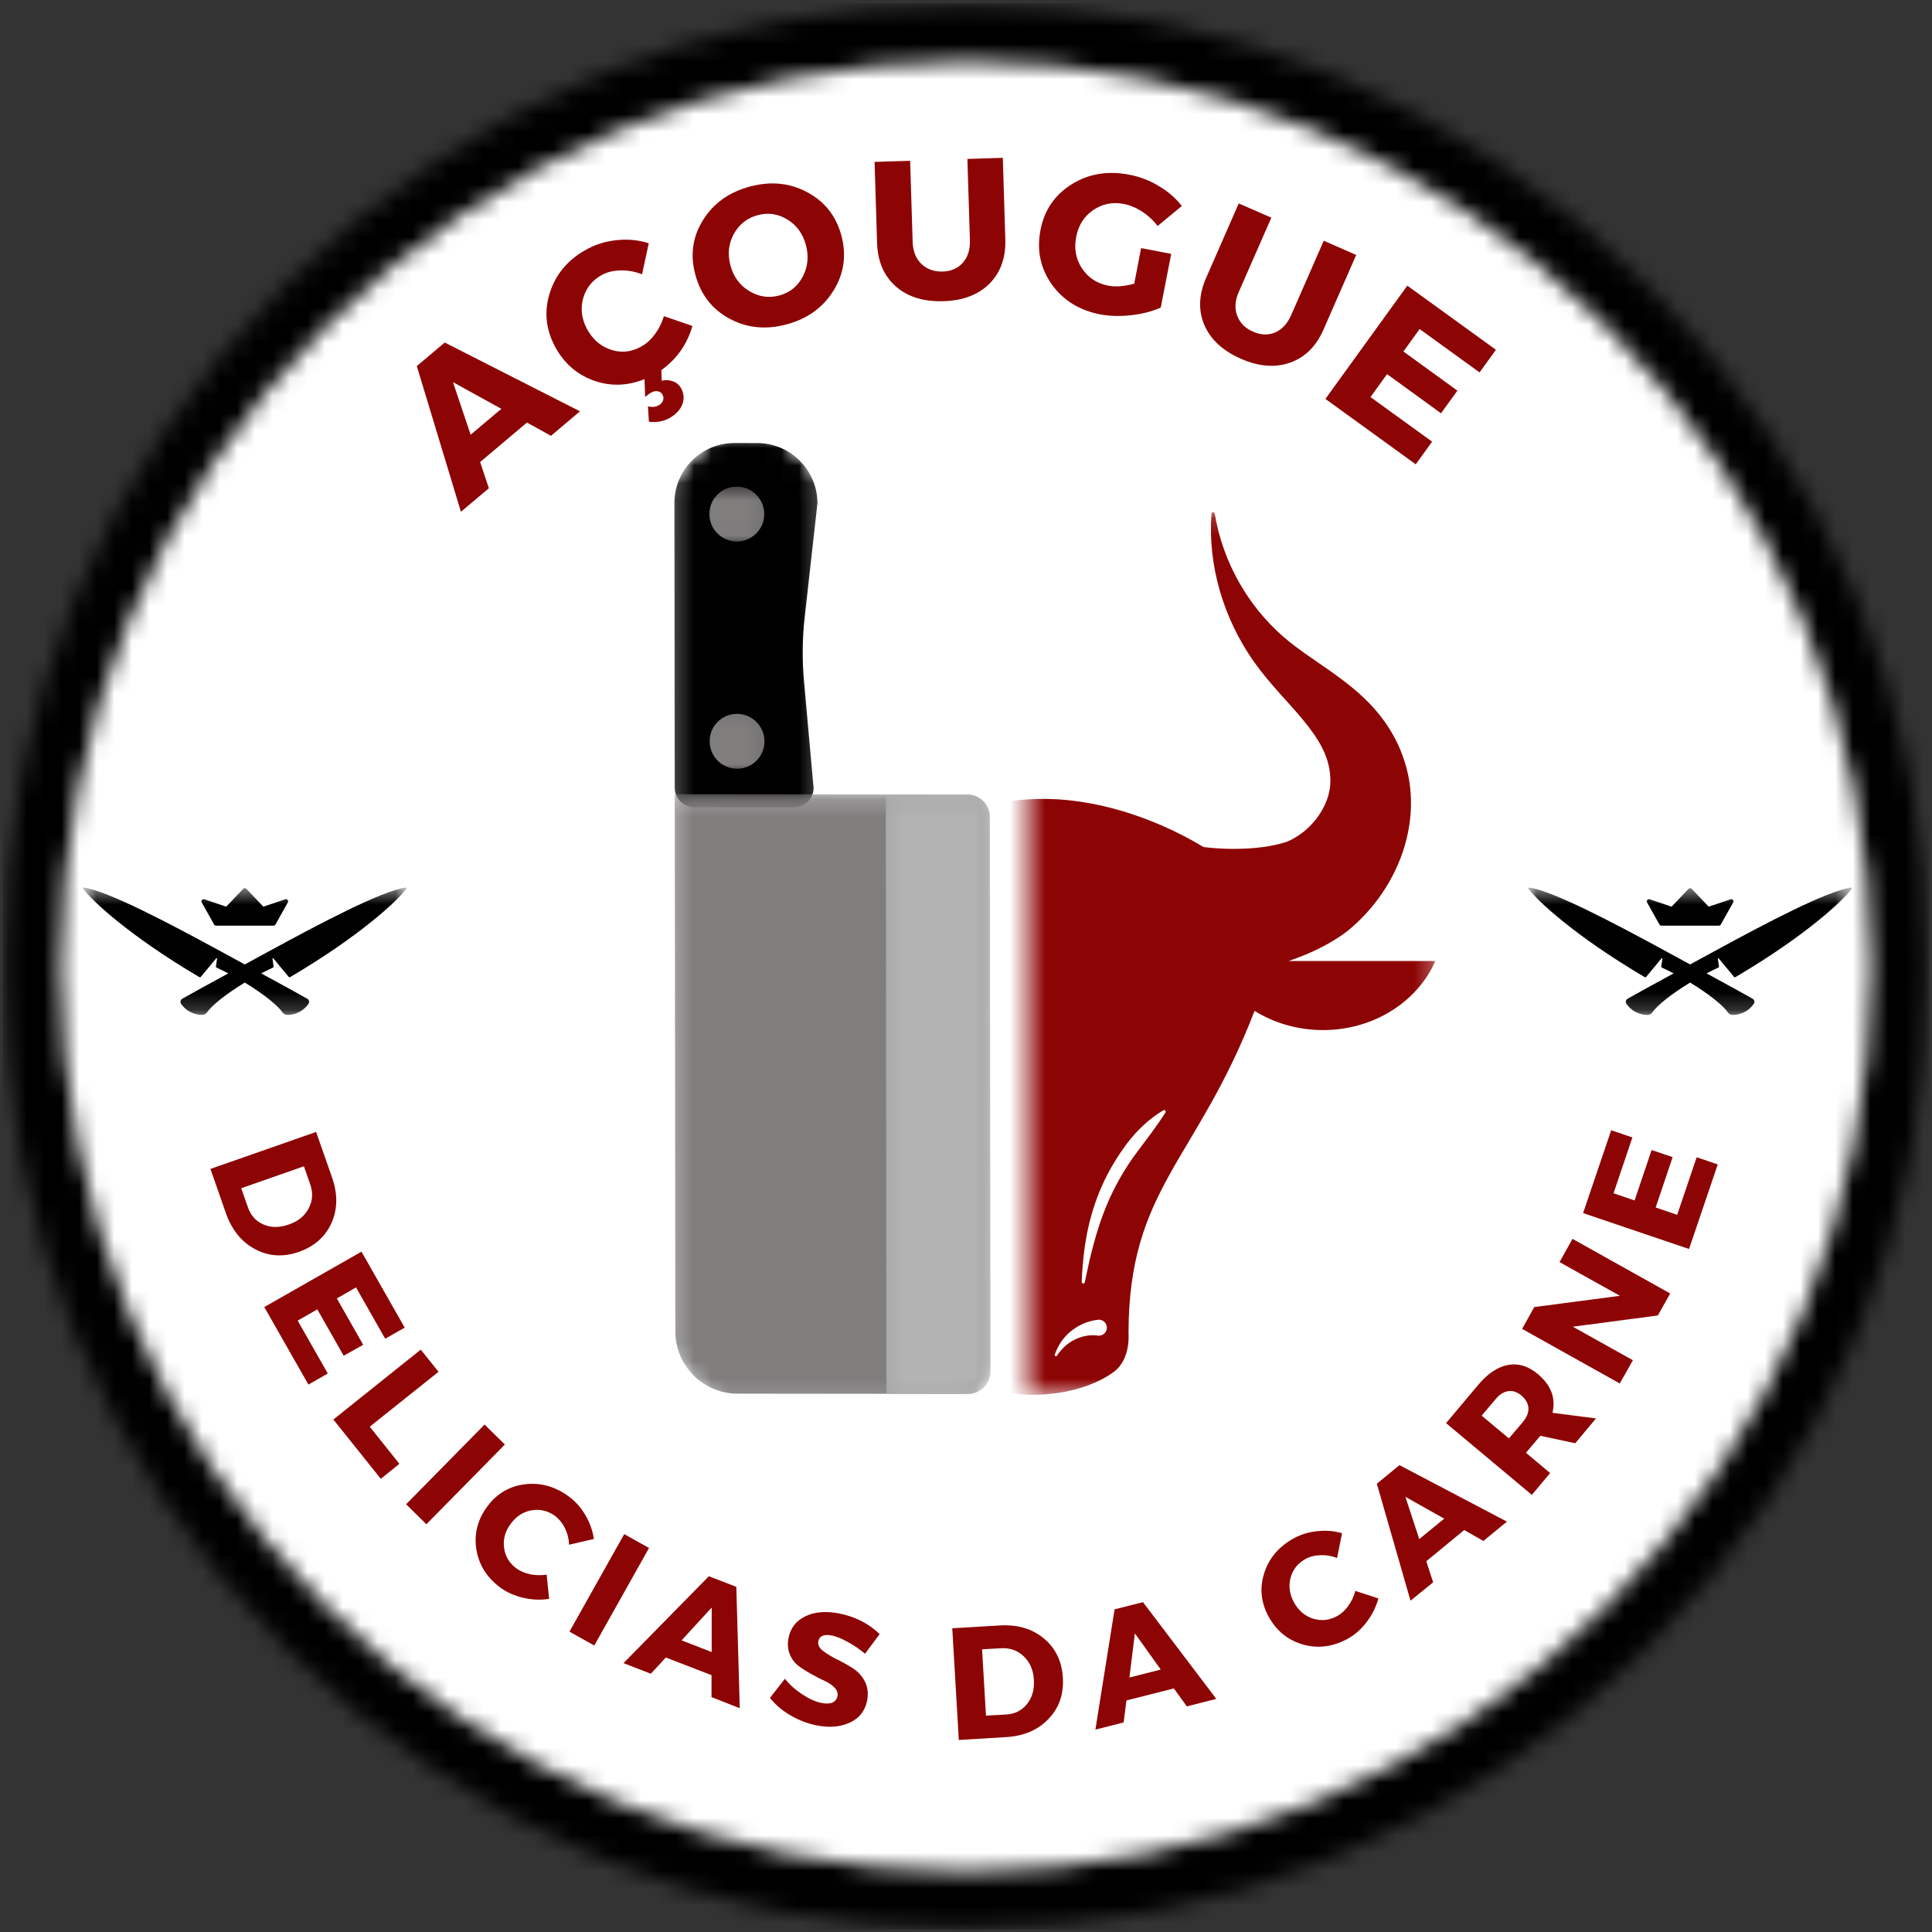 <svg width="110" height="110" viewBox="0 0 110 110" fill="none" xmlns="http://www.w3.org/2000/svg">
<rect x="0" y="0" width="110" height="110" fill="#333333" stroke="none"/>
<g clip-path="url(#clip0_194_570)">
<mask id="mask0_194_570" style="mask-type:luminance" maskUnits="userSpaceOnUse" x="1" y="1" width="108" height="108">
<path d="M1.577 1.523H108.264V108.21H1.577V1.523Z" fill="white"/>
</mask>
<g mask="url(#mask0_194_570)">
<mask id="mask1_194_570" style="mask-type:luminance" maskUnits="userSpaceOnUse" x="1" y="1" width="108" height="108">
<path d="M54.92 1.523C25.459 1.523 1.577 25.406 1.577 54.867C1.577 84.328 25.459 108.21 54.92 108.21C84.381 108.21 108.264 84.328 108.264 54.867C108.264 25.406 84.381 1.523 54.92 1.523Z" fill="white"/>
</mask>
<g mask="url(#mask1_194_570)">
<path d="M1.577 1.523H108.264V108.21H1.577V1.523Z" fill="white"/>
</g>
</g>
<mask id="mask2_194_570" style="mask-type:luminance" maskUnits="userSpaceOnUse" x="0" y="0" width="110" height="110">
<path d="M0.16 0.182H109.84V109.865H0.16V0.182Z" fill="white"/>
</mask>
<g mask="url(#mask2_194_570)">
<mask id="mask3_194_570" style="mask-type:luminance" maskUnits="userSpaceOnUse" x="0" y="0" width="110" height="110">
<path d="M55 109.865C40.357 109.865 26.572 104.164 16.226 93.799C5.858 83.453 0.16 69.665 0.16 55.025C0.16 40.382 5.858 26.594 16.226 16.248C26.572 5.882 40.357 0.182 55 0.182C69.643 0.182 83.428 5.882 93.774 16.248C104.142 26.616 109.84 40.382 109.84 55.025C109.84 69.665 104.142 83.453 93.774 93.799C83.428 104.164 69.643 109.865 55 109.865ZM55 3.471C41.234 3.471 28.282 8.84 18.549 18.573C8.818 28.304 3.446 41.259 3.446 55.025C3.446 68.788 8.818 81.743 18.549 91.474C28.282 101.206 41.234 106.576 55 106.576C68.766 106.576 81.718 101.206 91.451 91.474C101.182 81.743 106.554 68.788 106.554 55.025C106.554 41.259 101.182 28.304 91.451 18.573C81.718 8.84 68.766 3.471 55 3.471Z" fill="white"/>
</mask>
<g mask="url(#mask3_194_570)">
<path d="M0.16 0.182H109.84V109.865H0.16V0.182Z" fill="black"/>
</g>
</g>
<path d="M30.002 24.058L27.337 26.306L27.834 27.798L26.244 29.139L23.731 20.843L25.321 19.502L33.022 23.419L31.37 24.813L30.002 24.058ZM28.545 23.277L25.791 21.758L26.795 24.751L28.545 23.277Z" fill="#8D0404"/>
<path d="M37.798 18L39.424 18.559C39.122 19.603 38.531 20.44 37.656 21.073L37.674 21.677C37.905 21.624 38.12 21.637 38.322 21.713C38.529 21.79 38.687 21.93 38.793 22.13C38.953 22.445 38.964 22.759 38.829 23.072C38.691 23.378 38.44 23.631 38.074 23.827C37.741 23.998 37.365 24.06 36.946 24.013L36.892 23.134C37.11 23.194 37.312 23.176 37.496 23.081C37.621 23.016 37.703 22.927 37.745 22.814C37.792 22.703 37.785 22.592 37.727 22.485C37.674 22.374 37.587 22.306 37.47 22.281C37.35 22.252 37.217 22.277 37.07 22.352C36.986 22.401 36.875 22.483 36.732 22.601L36.697 21.588C35.695 21.986 34.716 22.006 33.757 21.651C32.804 21.295 32.078 20.645 31.581 19.696C31.054 18.684 30.972 17.649 31.332 16.587C31.694 15.528 32.411 14.718 33.481 14.154C34.001 13.883 34.574 13.719 35.196 13.665C35.818 13.612 36.397 13.674 36.937 13.852L36.555 15.619C36.175 15.466 35.782 15.393 35.373 15.397C34.969 15.397 34.612 15.477 34.299 15.637C33.741 15.935 33.377 16.379 33.206 16.969C33.042 17.556 33.108 18.137 33.41 18.71C33.724 19.303 34.17 19.701 34.752 19.901C35.331 20.103 35.9 20.056 36.457 19.759C36.759 19.605 37.028 19.372 37.265 19.057C37.507 18.737 37.685 18.386 37.798 18Z" fill="#8D0404"/>
<path d="M42.689 10.624C43.88 10.304 44.968 10.411 45.958 10.944C46.953 11.473 47.601 12.292 47.903 13.404C48.205 14.53 48.057 15.576 47.459 16.54C46.866 17.506 45.978 18.148 44.794 18.467C43.609 18.787 42.521 18.678 41.526 18.139C40.535 17.601 39.891 16.766 39.589 15.634C39.287 14.515 39.434 13.482 40.025 12.534C40.615 11.581 41.504 10.944 42.689 10.624ZM43.142 12.25C42.543 12.41 42.09 12.765 41.783 13.316C41.481 13.866 41.415 14.466 41.588 15.11C41.759 15.756 42.117 16.245 42.663 16.575C43.207 16.902 43.775 16.984 44.368 16.824C44.965 16.664 45.41 16.309 45.7 15.758C45.996 15.203 46.058 14.601 45.887 13.955C45.714 13.311 45.363 12.825 44.83 12.498C44.302 12.174 43.74 12.09 43.142 12.25Z" fill="#8D0404"/>
<path d="M57.096 8.987L57.238 13.605C57.274 14.66 56.974 15.506 56.341 16.146C55.706 16.781 54.834 17.114 53.721 17.149C52.595 17.185 51.691 16.907 51.012 16.315C50.33 15.717 49.973 14.891 49.937 13.836L49.795 9.218L51.82 9.155L51.962 13.774C51.98 14.303 52.144 14.72 52.46 15.027C52.779 15.329 53.184 15.475 53.676 15.462C54.161 15.444 54.543 15.275 54.822 14.956C55.107 14.636 55.24 14.207 55.222 13.668L55.08 9.049L57.096 8.987Z" fill="#8D0404"/>
<path d="M64.97 14.126L66.684 14.455L66.089 17.51C65.603 17.728 65.043 17.874 64.41 17.945C63.775 18.017 63.187 18.001 62.642 17.901C61.452 17.67 60.531 17.097 59.88 16.187C59.234 15.27 59.021 14.239 59.241 13.096C59.458 11.965 60.051 11.097 61.017 10.493C61.981 9.889 63.082 9.709 64.321 9.951C64.908 10.065 65.463 10.28 65.991 10.6C66.524 10.919 66.955 11.297 67.288 11.728L65.911 12.865C65.674 12.552 65.383 12.283 65.041 12.056C64.697 11.832 64.344 11.683 63.984 11.612C63.338 11.488 62.754 11.608 62.234 11.968C61.719 12.323 61.399 12.829 61.275 13.486C61.144 14.15 61.252 14.748 61.603 15.281C61.959 15.814 62.458 16.142 63.104 16.267C63.524 16.344 64.015 16.307 64.579 16.151L64.97 14.126Z" fill="#8D0404"/>
<path d="M77.217 14.515L75.36 18.752C74.939 19.716 74.306 20.346 73.46 20.644C72.611 20.946 71.679 20.875 70.662 20.431C69.631 19.98 68.934 19.34 68.574 18.512C68.219 17.684 68.25 16.787 68.672 15.821L70.528 11.584L72.385 12.392L70.528 16.629C70.315 17.109 70.284 17.557 70.439 17.97C70.593 18.386 70.895 18.69 71.346 18.885C71.79 19.081 72.207 19.094 72.598 18.93C72.989 18.763 73.293 18.436 73.513 17.944L75.369 13.707L77.217 14.515Z" fill="#8D0404"/>
<path d="M84.239 21.203L80.828 18.734L79.904 20.013L82.978 22.242L82.045 23.53L78.972 21.301L78.03 22.607L81.539 25.147L80.606 26.435L75.463 22.713L80.126 16.264L85.172 19.915L84.239 21.203Z" fill="#8D0404"/>
<mask id="mask4_194_570" style="mask-type:luminance" maskUnits="userSpaceOnUse" x="38" y="24" width="9" height="23">
<path d="M38.23 24.729H46.757V46.331H38.23V24.729Z" fill="white"/>
</mask>
<g mask="url(#mask4_194_570)">
<mask id="mask5_194_570" style="mask-type:luminance" maskUnits="userSpaceOnUse" x="12" y="22" width="66" height="66">
<path d="M42.569 22.775L77.586 57.789L47.998 87.377L12.984 52.36L42.569 22.775Z" fill="white"/>
</mask>
<g mask="url(#mask5_194_570)">
<mask id="mask6_194_570" style="mask-type:luminance" maskUnits="userSpaceOnUse" x="12" y="22" width="66" height="66">
<path d="M47.919 87.27L12.902 52.255L42.489 22.668L77.504 57.682L47.919 87.27Z" fill="white"/>
</mask>
<g mask="url(#mask6_194_570)">
<path d="M41.818 25.224L43.115 25.226C45.005 25.228 46.542 26.763 46.542 28.655L45.818 35.121C45.68 36.345 45.667 37.579 45.778 38.807L46.302 44.639C46.437 45.327 45.909 45.967 45.207 45.964L39.531 45.96C38.916 45.958 38.416 45.458 38.414 44.843L38.397 28.644C38.394 26.754 39.926 25.222 41.818 25.224Z" fill="black"/>
</g>
</g>
</g>
<mask id="mask7_194_570" style="mask-type:luminance" maskUnits="userSpaceOnUse" x="38" y="45" width="19" height="35">
<path d="M38.23 45.194H56.421V79.871H38.23V45.194Z" fill="white"/>
</mask>
<g mask="url(#mask7_194_570)">
<mask id="mask8_194_570" style="mask-type:luminance" maskUnits="userSpaceOnUse" x="12" y="22" width="66" height="66">
<path d="M42.569 22.775L77.586 57.789L47.998 87.377L12.984 52.36L42.569 22.775Z" fill="white"/>
</mask>
<g mask="url(#mask8_194_570)">
<mask id="mask9_194_570" style="mask-type:luminance" maskUnits="userSpaceOnUse" x="12" y="22" width="66" height="66">
<path d="M47.919 87.27L12.902 52.255L42.489 22.668L77.504 57.682L47.919 87.27Z" fill="white"/>
</mask>
<g mask="url(#mask9_194_570)">
<path d="M55.115 79.362L41.994 79.349C40.04 79.347 38.452 77.759 38.45 75.805L38.416 45.218L55.078 45.236C55.782 45.238 56.352 45.809 56.355 46.513L56.388 78.09C56.39 78.794 55.819 79.365 55.115 79.362Z" fill="#807D7D"/>
</g>
</g>
</g>
<mask id="mask10_194_570" style="mask-type:luminance" maskUnits="userSpaceOnUse" x="50" y="45" width="7" height="35">
<path d="M50.168 45.194H56.421V79.871H50.168V45.194Z" fill="white"/>
</mask>
<g mask="url(#mask10_194_570)">
<mask id="mask11_194_570" style="mask-type:luminance" maskUnits="userSpaceOnUse" x="12" y="22" width="66" height="66">
<path d="M42.569 22.775L77.586 57.789L47.998 87.377L12.984 52.36L42.569 22.775Z" fill="white"/>
</mask>
<g mask="url(#mask11_194_570)">
<mask id="mask12_194_570" style="mask-type:luminance" maskUnits="userSpaceOnUse" x="12" y="22" width="66" height="66">
<path d="M47.919 87.27L12.902 52.255L42.489 22.668L77.504 57.682L47.919 87.27Z" fill="white"/>
</mask>
<g mask="url(#mask12_194_570)">
<path d="M55.115 79.362L50.47 79.358L50.432 45.231L55.078 45.236C55.782 45.238 56.352 45.809 56.355 46.513L56.388 78.09C56.39 78.794 55.819 79.364 55.115 79.362Z" fill="#B4B3B3"/>
</g>
</g>
</g>
<mask id="mask13_194_570" style="mask-type:luminance" maskUnits="userSpaceOnUse" x="39" y="27" width="5" height="4">
<path d="M39.935 27.571H43.915V30.982H39.935V27.571Z" fill="white"/>
</mask>
<g mask="url(#mask13_194_570)">
<mask id="mask14_194_570" style="mask-type:luminance" maskUnits="userSpaceOnUse" x="12" y="22" width="66" height="66">
<path d="M42.569 22.774L77.586 57.789L47.998 87.376L12.984 52.36L42.569 22.774Z" fill="white"/>
</mask>
<g mask="url(#mask14_194_570)">
<mask id="mask15_194_570" style="mask-type:luminance" maskUnits="userSpaceOnUse" x="12" y="22" width="66" height="66">
<path d="M47.919 87.27L12.902 52.255L42.489 22.668L77.504 57.682L47.919 87.27Z" fill="white"/>
</mask>
<g mask="url(#mask15_194_570)">
<path d="M40.844 28.162C40.99 28.017 41.159 27.904 41.35 27.824C41.541 27.746 41.741 27.706 41.947 27.706C42.156 27.706 42.354 27.746 42.547 27.826C42.738 27.906 42.907 28.019 43.053 28.166C43.2 28.312 43.313 28.481 43.393 28.672C43.473 28.863 43.513 29.063 43.513 29.27C43.513 29.476 43.473 29.676 43.393 29.867C43.315 30.058 43.202 30.229 43.055 30.373C42.909 30.52 42.74 30.633 42.549 30.713C42.358 30.791 42.158 30.831 41.952 30.831C41.745 30.831 41.545 30.791 41.354 30.711C41.161 30.631 40.992 30.518 40.846 30.371C40.699 30.224 40.586 30.056 40.508 29.865C40.428 29.674 40.388 29.474 40.388 29.267C40.388 29.059 40.426 28.861 40.506 28.668C40.586 28.477 40.697 28.308 40.844 28.162Z" fill="#807D7D"/>
</g>
</g>
</g>
<mask id="mask16_194_570" style="mask-type:luminance" maskUnits="userSpaceOnUse" x="39" y="40" width="5" height="5">
<path d="M39.935 40.078H43.915V44.057H39.935V40.078Z" fill="white"/>
</mask>
<g mask="url(#mask16_194_570)">
<mask id="mask17_194_570" style="mask-type:luminance" maskUnits="userSpaceOnUse" x="12" y="22" width="66" height="66">
<path d="M42.569 22.775L77.586 57.789L47.998 87.377L12.984 52.36L42.569 22.775Z" fill="white"/>
</mask>
<g mask="url(#mask17_194_570)">
<mask id="mask18_194_570" style="mask-type:luminance" maskUnits="userSpaceOnUse" x="12" y="22" width="66" height="66">
<path d="M47.919 87.27L12.902 52.255L42.489 22.668L77.504 57.682L47.919 87.27Z" fill="white"/>
</mask>
<g mask="url(#mask18_194_570)">
<path d="M40.857 41.101C41.004 40.955 41.172 40.841 41.365 40.761C41.556 40.684 41.754 40.644 41.963 40.644C42.169 40.644 42.369 40.684 42.56 40.764C42.751 40.844 42.92 40.957 43.066 41.103C43.213 41.25 43.326 41.419 43.406 41.61C43.486 41.801 43.526 42.001 43.526 42.207C43.526 42.416 43.486 42.614 43.408 42.807C43.328 42.998 43.215 43.166 43.069 43.313C42.924 43.459 42.756 43.571 42.562 43.651C42.371 43.728 42.174 43.768 41.965 43.768C41.758 43.768 41.559 43.728 41.368 43.648C41.177 43.568 41.008 43.457 40.861 43.311C40.715 43.162 40.602 42.993 40.522 42.802C40.442 42.611 40.402 42.411 40.402 42.205C40.402 41.998 40.442 41.798 40.519 41.608C40.599 41.417 40.713 41.248 40.857 41.101Z" fill="#807D7D"/>
</g>
</g>
</g>
<mask id="mask19_194_570" style="mask-type:luminance" maskUnits="userSpaceOnUse" x="58" y="29" width="24" height="51">
<path d="M58.517 29.154H81.747V79.442H58.517V29.154Z" fill="white"/>
</mask>
<g mask="url(#mask19_194_570)">
<path d="M45.713 54.716C45.622 54.685 45.533 54.654 45.443 54.623C44.585 54.309 43.706 53.934 42.767 53.306C42.651 53.23 42.529 53.137 42.414 53.053C42.3 52.966 42.212 52.886 42.109 52.802C41.916 52.633 41.727 52.462 41.552 52.28C41.194 51.92 40.87 51.538 40.577 51.138C39.993 50.334 39.529 49.457 39.211 48.523C38.894 47.588 38.721 46.591 38.739 45.58C38.747 45.078 38.801 44.572 38.909 44.077C38.963 43.824 39.027 43.599 39.098 43.371C39.172 43.142 39.254 42.918 39.343 42.696C39.709 41.807 40.237 41.01 40.819 40.357C41.403 39.698 42.032 39.172 42.645 38.707C43.87 37.786 45.049 37.091 46.022 36.238C47.985 34.524 49.453 32.041 49.91 29.241C49.917 29.199 49.953 29.165 49.997 29.163C50.048 29.159 50.095 29.197 50.097 29.25C50.308 32.123 49.457 35.163 47.667 37.693C46.761 38.972 45.676 40.013 44.843 41.037C44.425 41.545 44.068 42.045 43.817 42.536C43.564 43.024 43.417 43.495 43.357 43.959C43.344 44.077 43.333 44.194 43.328 44.312C43.326 44.428 43.324 44.554 43.333 44.652C43.346 44.858 43.384 45.065 43.44 45.269C43.548 45.673 43.742 46.069 43.99 46.433C44.239 46.795 44.552 47.123 44.894 47.392C45.067 47.525 45.247 47.643 45.429 47.745C45.52 47.796 45.614 47.841 45.705 47.883C45.749 47.901 45.802 47.925 45.836 47.938L45.933 47.967C46.218 48.056 46.686 48.167 47.192 48.232C47.703 48.3 48.265 48.334 48.833 48.331C49.02 48.331 49.209 48.327 49.395 48.318C52.393 46.546 56.028 45.565 59.099 45.489C62.195 45.414 65.621 46.48 68.526 48.227C68.53 48.227 68.532 48.229 68.535 48.229C69.09 48.298 69.671 48.331 70.24 48.331C70.808 48.331 71.373 48.3 71.881 48.232C72.387 48.167 72.856 48.056 73.14 47.967L73.238 47.938C73.273 47.925 73.324 47.901 73.369 47.883C73.462 47.841 73.553 47.796 73.644 47.745C73.826 47.643 74.006 47.525 74.179 47.392C74.521 47.123 74.834 46.795 75.083 46.433C75.332 46.069 75.525 45.673 75.634 45.269C75.689 45.065 75.727 44.858 75.74 44.652C75.749 44.552 75.747 44.428 75.745 44.312C75.738 44.194 75.729 44.077 75.716 43.959C75.656 43.495 75.51 43.024 75.256 42.536C75.005 42.047 74.65 41.545 74.23 41.037C73.398 40.013 72.312 38.972 71.406 37.693C69.616 35.163 68.766 32.123 68.977 29.25C68.981 29.208 69.012 29.17 69.056 29.163C69.108 29.154 69.156 29.19 69.163 29.241C69.62 32.041 71.088 34.524 73.051 36.238C74.024 37.091 75.203 37.786 76.429 38.707C77.042 39.172 77.67 39.698 78.254 40.357C78.836 41.01 79.365 41.81 79.731 42.696C79.82 42.918 79.902 43.142 79.975 43.371C80.046 43.599 80.111 43.822 80.164 44.077C80.273 44.572 80.326 45.076 80.335 45.58C80.353 46.591 80.179 47.585 79.862 48.523C79.542 49.457 79.08 50.334 78.496 51.138C78.203 51.538 77.879 51.92 77.521 52.28C77.344 52.462 77.157 52.633 76.964 52.802C76.864 52.886 76.773 52.966 76.66 53.053C76.544 53.137 76.422 53.23 76.307 53.306C75.367 53.934 74.488 54.309 73.631 54.623C73.54 54.654 73.451 54.685 73.36 54.716H81.723C80.712 57.019 78.232 58.648 75.327 58.648C73.88 58.648 72.538 58.244 71.43 57.554C68.128 66.114 64.275 67.64 64.253 75.865C64.306 76.809 64.033 77.65 63.414 78.11C62.412 78.852 60.791 79.38 58.977 79.411C57.163 79.442 55.568 78.963 54.583 78.234C53.97 77.781 53.699 76.931 53.734 75.971C53.483 68.004 50.39 66.032 46.992 57.654C45.918 58.284 44.636 58.651 43.26 58.651C40.355 58.651 37.872 57.021 36.864 54.716H45.713Z" fill="#8D0404"/>
</g>
<path d="M62.497 75.143C61.888 75.216 61.369 75.467 60.942 75.82C60.514 76.171 60.221 76.642 60.054 77.126C60.041 77.164 60.061 77.202 60.096 77.215C60.127 77.226 60.161 77.213 60.178 77.188C60.449 76.775 60.811 76.447 61.229 76.254C61.635 76.06 62.104 75.983 62.497 76.043C62.745 76.078 62.979 75.907 63.014 75.661C63.052 75.412 62.881 75.179 62.632 75.143C62.592 75.136 62.552 75.134 62.512 75.141L62.497 75.143Z" fill="white"/>
<path d="M66.234 63.218C65.415 63.698 64.735 64.364 64.162 65.11C63.603 65.865 63.107 66.678 62.73 67.544C62.346 68.408 62.073 69.312 61.891 70.227L61.771 70.915L61.686 71.608C61.64 72.067 61.602 72.529 61.589 72.991C61.589 73.038 61.624 73.078 61.673 73.08C61.715 73.08 61.753 73.051 61.762 73.011L62.053 71.67C62.161 71.226 62.279 70.786 62.401 70.351C62.657 69.483 62.972 68.641 63.365 67.837C63.76 67.038 64.224 66.274 64.766 65.561C65.295 64.837 65.854 64.142 66.354 63.343C66.381 63.3 66.367 63.245 66.327 63.221C66.298 63.201 66.261 63.201 66.234 63.218Z" fill="white"/>
<mask id="mask20_194_570" style="mask-type:luminance" maskUnits="userSpaceOnUse" x="4" y="50" width="20" height="8">
<path d="M4.723 50.514H23.15V57.807H4.723V50.514Z" fill="white"/>
</mask>
<g mask="url(#mask20_194_570)">
<path d="M23.101 50.534C21.715 50.736 18.313 52.529 15.3 54.169L13.937 54.911L12.573 54.169C9.56 52.529 6.158 50.736 4.772 50.534C4.754 50.532 4.741 50.539 4.73 50.554C4.721 50.57 4.721 50.583 4.732 50.599C5.183 51.227 7.321 53.259 11.341 55.626C11.381 55.651 11.414 55.644 11.443 55.608L12.311 54.562C12.32 54.551 12.329 54.549 12.342 54.556C12.353 54.56 12.358 54.569 12.358 54.583L12.296 55.013C12.289 55.053 12.304 55.08 12.34 55.096C12.566 55.2 12.786 55.309 12.999 55.42C11.883 56.028 10.959 56.534 10.428 56.836C10.41 56.845 10.395 56.854 10.379 56.863C10.328 56.894 10.295 56.936 10.281 56.994C10.268 57.052 10.277 57.105 10.31 57.154C10.444 57.347 10.612 57.5 10.821 57.611C11.03 57.722 11.252 57.782 11.489 57.785C11.556 57.789 11.618 57.773 11.676 57.742C11.718 57.718 11.754 57.685 11.783 57.645C12.047 57.258 12.86 56.594 13.937 55.944C15.014 56.594 15.824 57.258 16.09 57.645C16.117 57.685 16.153 57.718 16.197 57.742C16.255 57.773 16.317 57.789 16.384 57.785C16.621 57.782 16.843 57.722 17.052 57.611C17.259 57.5 17.43 57.347 17.563 57.154C17.594 57.105 17.605 57.052 17.592 56.994C17.578 56.936 17.545 56.894 17.494 56.863C17.476 56.854 17.461 56.845 17.443 56.836C16.912 56.534 15.988 56.028 14.871 55.42C15.087 55.309 15.307 55.2 15.531 55.096C15.566 55.08 15.582 55.053 15.575 55.013L15.515 54.583C15.513 54.569 15.518 54.56 15.531 54.556C15.542 54.549 15.553 54.551 15.56 54.562L16.428 55.608C16.457 55.644 16.49 55.651 16.53 55.626C20.549 53.259 22.69 51.227 23.139 50.599C23.15 50.585 23.15 50.57 23.141 50.554C23.132 50.541 23.119 50.532 23.101 50.534ZM12.187 52.631C12.209 52.677 12.247 52.702 12.3 52.702H15.575C15.626 52.702 15.664 52.677 15.689 52.631L16.39 51.374C16.417 51.323 16.41 51.278 16.37 51.238C16.335 51.196 16.29 51.183 16.237 51.203L14.996 51.622L14.028 50.608C14.003 50.581 13.972 50.57 13.937 50.57C13.901 50.57 13.87 50.581 13.845 50.608L12.88 51.622L11.638 51.203C11.585 51.183 11.538 51.196 11.503 51.238C11.463 51.278 11.456 51.323 11.483 51.374L12.187 52.631Z" fill="black"/>
</g>
<mask id="mask21_194_570" style="mask-type:luminance" maskUnits="userSpaceOnUse" x="87" y="50" width="19" height="8">
<path d="M87.017 50.514H105.441V57.807H87.017V50.514Z" fill="white"/>
</mask>
<g mask="url(#mask21_194_570)">
<path d="M105.394 50.534C104.007 50.736 100.605 52.529 97.591 54.169L96.228 54.911L94.864 54.169C91.851 52.529 88.449 50.736 87.063 50.534C87.046 50.532 87.032 50.539 87.023 50.554C87.012 50.57 87.012 50.583 87.023 50.599C87.474 51.227 89.613 53.259 93.632 55.626C93.672 55.651 93.705 55.644 93.736 55.608L94.602 54.562C94.611 54.551 94.622 54.549 94.633 54.556C94.644 54.56 94.651 54.569 94.649 54.583L94.587 55.013C94.58 55.053 94.596 55.08 94.631 55.096C94.858 55.2 95.078 55.309 95.291 55.42C94.174 56.028 93.25 56.534 92.719 56.836C92.704 56.845 92.688 56.854 92.67 56.863C92.619 56.894 92.586 56.936 92.573 56.994C92.559 57.052 92.57 57.105 92.604 57.154C92.735 57.347 92.906 57.5 93.112 57.611C93.321 57.722 93.543 57.782 93.781 57.785C93.847 57.789 93.909 57.773 93.967 57.742C94.012 57.718 94.047 57.685 94.074 57.645C94.338 57.258 95.151 56.594 96.228 55.944C97.305 56.594 98.115 57.258 98.382 57.645C98.408 57.685 98.444 57.718 98.488 57.742C98.546 57.773 98.608 57.789 98.675 57.785C98.912 57.782 99.135 57.722 99.343 57.611C99.552 57.5 99.721 57.347 99.854 57.154C99.887 57.105 99.896 57.052 99.883 56.994C99.87 56.936 99.836 56.894 99.785 56.863C99.767 56.854 99.752 56.845 99.736 56.836C99.203 56.534 98.282 56.028 97.165 55.42C97.378 55.309 97.598 55.2 97.822 55.096C97.86 55.08 97.873 55.053 97.869 55.013L97.807 54.583C97.804 54.569 97.809 54.56 97.822 54.556C97.833 54.549 97.844 54.551 97.851 54.562L98.719 55.608C98.748 55.644 98.784 55.651 98.821 55.626C102.843 53.259 104.981 51.227 105.432 50.599C105.441 50.585 105.441 50.57 105.432 50.554C105.423 50.541 105.41 50.532 105.394 50.534ZM94.478 52.631C94.5 52.677 94.538 52.702 94.591 52.702H97.867C97.918 52.702 97.958 52.677 97.98 52.631L98.684 51.374C98.708 51.323 98.701 51.278 98.664 51.238C98.626 51.196 98.582 51.183 98.528 51.203L97.287 51.622L96.319 50.608C96.294 50.581 96.266 50.57 96.228 50.57C96.192 50.57 96.161 50.581 96.137 50.608L95.171 51.622L93.929 51.203C93.876 51.183 93.832 51.196 93.794 51.238C93.754 51.278 93.747 51.323 93.774 51.374L94.478 52.631Z" fill="black"/>
</g>
<path d="M17.997 64.448L18.903 67.032C19.234 67.974 19.225 68.838 18.876 69.626C18.525 70.412 17.904 70.963 17.011 71.278C16.127 71.585 15.301 71.536 14.533 71.127C13.762 70.723 13.205 70.039 12.863 69.076L11.983 66.553L17.997 64.448ZM17.304 66.402L13.733 67.654L14.115 68.738C14.28 69.211 14.579 69.54 15.012 69.724C15.443 69.906 15.923 69.904 16.451 69.715C16.984 69.531 17.36 69.222 17.579 68.791C17.804 68.365 17.83 67.907 17.659 67.423L17.304 66.402Z" fill="#8D0404"/>
<path d="M21.931 76.221L20.27 73.299L19.178 73.929L20.679 76.567L19.569 77.189L18.067 74.551L16.948 75.191L18.663 78.202L17.561 78.832L15.047 74.418L20.581 71.265L23.042 75.59L21.931 76.221Z" fill="#8D0404"/>
<path d="M21.051 81.23L22.739 83.344L21.682 84.197L18.981 80.822L23.956 76.842L24.968 78.104L21.051 81.23Z" fill="#8D0404"/>
<path d="M24.277 86.784L23.122 85.647L27.59 81.108L28.745 82.245L24.277 86.784Z" fill="#8D0404"/>
<path d="M32.411 85.223C32.784 85.503 33.095 85.858 33.344 86.289C33.592 86.722 33.748 87.166 33.814 87.621L32.402 87.95C32.389 87.619 32.313 87.308 32.171 87.017C32.029 86.728 31.845 86.498 31.62 86.324C31.216 86.022 30.772 85.911 30.288 85.987C29.808 86.065 29.409 86.316 29.089 86.742C28.769 87.164 28.638 87.619 28.698 88.11C28.756 88.594 28.987 88.989 29.391 89.291C29.604 89.451 29.864 89.562 30.172 89.629C30.479 89.693 30.797 89.702 31.123 89.655L31.265 91.032C30.779 91.108 30.284 91.088 29.782 90.97C29.278 90.85 28.84 90.652 28.467 90.375C27.703 89.8 27.252 89.071 27.117 88.19C26.986 87.315 27.199 86.502 27.756 85.756C28.307 85.023 29.027 84.606 29.915 84.504C30.803 84.404 31.634 84.643 32.411 85.223Z" fill="#8D0404"/>
<path d="M33.835 93.688L32.423 92.898L35.541 87.346L36.953 88.137L33.835 93.688Z" fill="#8D0404"/>
<path d="M40.511 95.375L37.908 94.372L37.056 95.295L35.501 94.691L40.36 89.744L41.923 90.348L42.119 97.258L40.511 96.628V95.375ZM40.52 94.061V91.529L38.806 93.395L40.52 94.061Z" fill="#8D0404"/>
<path d="M47.755 91.859C48.69 92.043 49.465 92.436 50.083 93.04L49.248 94.159C48.957 93.906 48.635 93.684 48.279 93.493C47.929 93.298 47.627 93.174 47.373 93.12C46.912 93.031 46.65 93.142 46.592 93.449C46.556 93.64 46.638 93.817 46.84 93.982C47.047 94.142 47.302 94.299 47.604 94.453C47.911 94.601 48.217 94.77 48.519 94.959C48.821 95.143 49.057 95.394 49.23 95.714C49.401 96.029 49.447 96.396 49.372 96.815C49.252 97.415 48.923 97.832 48.386 98.077C47.853 98.325 47.225 98.379 46.503 98.237C45.981 98.134 45.484 97.946 45.011 97.668C44.542 97.397 44.151 97.064 43.838 96.673L44.691 95.581C44.951 95.914 45.279 96.209 45.677 96.469C46.072 96.731 46.436 96.893 46.77 96.957C47.023 97.011 47.231 97.006 47.391 96.94C47.551 96.869 47.649 96.744 47.684 96.567C47.713 96.396 47.658 96.236 47.516 96.087C47.378 95.94 47.191 95.812 46.956 95.705C46.725 95.599 46.476 95.472 46.21 95.323C45.943 95.177 45.699 95.021 45.481 94.861C45.262 94.701 45.093 94.484 44.975 94.204C44.855 93.92 44.829 93.607 44.895 93.262C45.006 92.694 45.324 92.283 45.846 92.028C46.365 91.775 47.003 91.717 47.755 91.859Z" fill="#8D0404"/>
<path d="M54.218 92.706L56.945 92.546C57.944 92.489 58.777 92.737 59.441 93.293C60.103 93.843 60.462 94.594 60.516 95.54C60.569 96.47 60.294 97.25 59.69 97.876C59.09 98.504 58.28 98.849 57.256 98.906L54.591 99.066L54.218 92.706ZM55.915 93.906L56.137 97.68L57.283 97.618C57.78 97.59 58.175 97.392 58.473 97.023C58.768 96.657 58.899 96.195 58.864 95.638C58.833 95.082 58.642 94.638 58.286 94.305C57.935 93.968 57.505 93.814 56.989 93.843L55.915 93.906Z" fill="#8D0404"/>
<path d="M66.835 96.132L64.135 96.816L63.975 98.069L62.367 98.477L63.46 91.629L65.077 91.221L69.251 96.728L67.573 97.154L66.835 96.132ZM66.089 95.058L64.615 92.997L64.304 95.511L66.089 95.058Z" fill="#8D0404"/>
<path d="M73.658 87.587C74.066 87.363 74.515 87.227 75.008 87.178C75.505 87.125 75.972 87.165 76.411 87.294L76.127 88.706C75.83 88.588 75.519 88.535 75.195 88.546C74.868 88.553 74.582 88.624 74.333 88.76C73.889 89.004 73.605 89.361 73.48 89.834C73.356 90.309 73.422 90.776 73.676 91.238C73.935 91.706 74.3 92.015 74.768 92.162C75.234 92.304 75.692 92.255 76.136 92.01C76.367 91.886 76.573 91.697 76.758 91.442C76.947 91.189 77.082 90.9 77.166 90.58L78.481 91.007C78.35 91.486 78.128 91.935 77.815 92.348C77.506 92.757 77.149 93.074 76.74 93.299C75.905 93.76 75.057 93.874 74.2 93.636C73.343 93.394 72.687 92.868 72.237 92.055C71.793 91.251 71.708 90.421 71.979 89.568C72.252 88.715 72.812 88.056 73.658 87.587Z" fill="#8D0404"/>
<path d="M83.365 87.114L81.207 88.891L81.597 90.09L80.309 91.138L78.391 84.476L79.679 83.419L85.799 86.635L84.457 87.736L83.365 87.114ZM82.228 86.466L80.016 85.222L80.807 87.629L82.228 86.466Z" fill="#8D0404"/>
<path d="M89.687 82.173L87.698 81.746L87.671 81.782L86.881 82.715L88.257 83.869L87.218 85.113L82.333 81.027L84.162 78.851C84.709 78.2 85.277 77.82 85.868 77.714C86.454 77.607 87.018 77.783 87.564 78.238C88.315 78.873 88.59 79.606 88.391 80.441L90.869 80.76L89.687 82.173ZM85.912 81.897L86.703 80.965C86.927 80.694 87.034 80.43 87.023 80.174C87.009 79.914 86.876 79.675 86.623 79.455C86.37 79.248 86.117 79.166 85.868 79.206C85.615 79.242 85.375 79.397 85.148 79.668L84.358 80.601L85.912 81.897Z" fill="#8D0404"/>
<path d="M95.093 73.645L94.391 74.897L89.55 75.537L92.97 77.446L92.224 78.77L86.663 75.661L87.356 74.418L92.233 73.778L88.795 71.859L89.532 70.536L95.093 73.645Z" fill="#8D0404"/>
<path d="M92.942 64.761L91.868 67.941L93.067 68.349L94.035 65.48L95.234 65.88L94.266 68.749L95.492 69.167L96.602 65.889L97.801 66.297L96.167 71.112L90.135 69.069L91.734 64.352L92.942 64.761Z" fill="#8D0404"/>
</g>
<defs>
<clipPath id="clip0_194_570">
<rect width="110" height="110" fill="white"/>
</clipPath>
</defs>
</svg>
